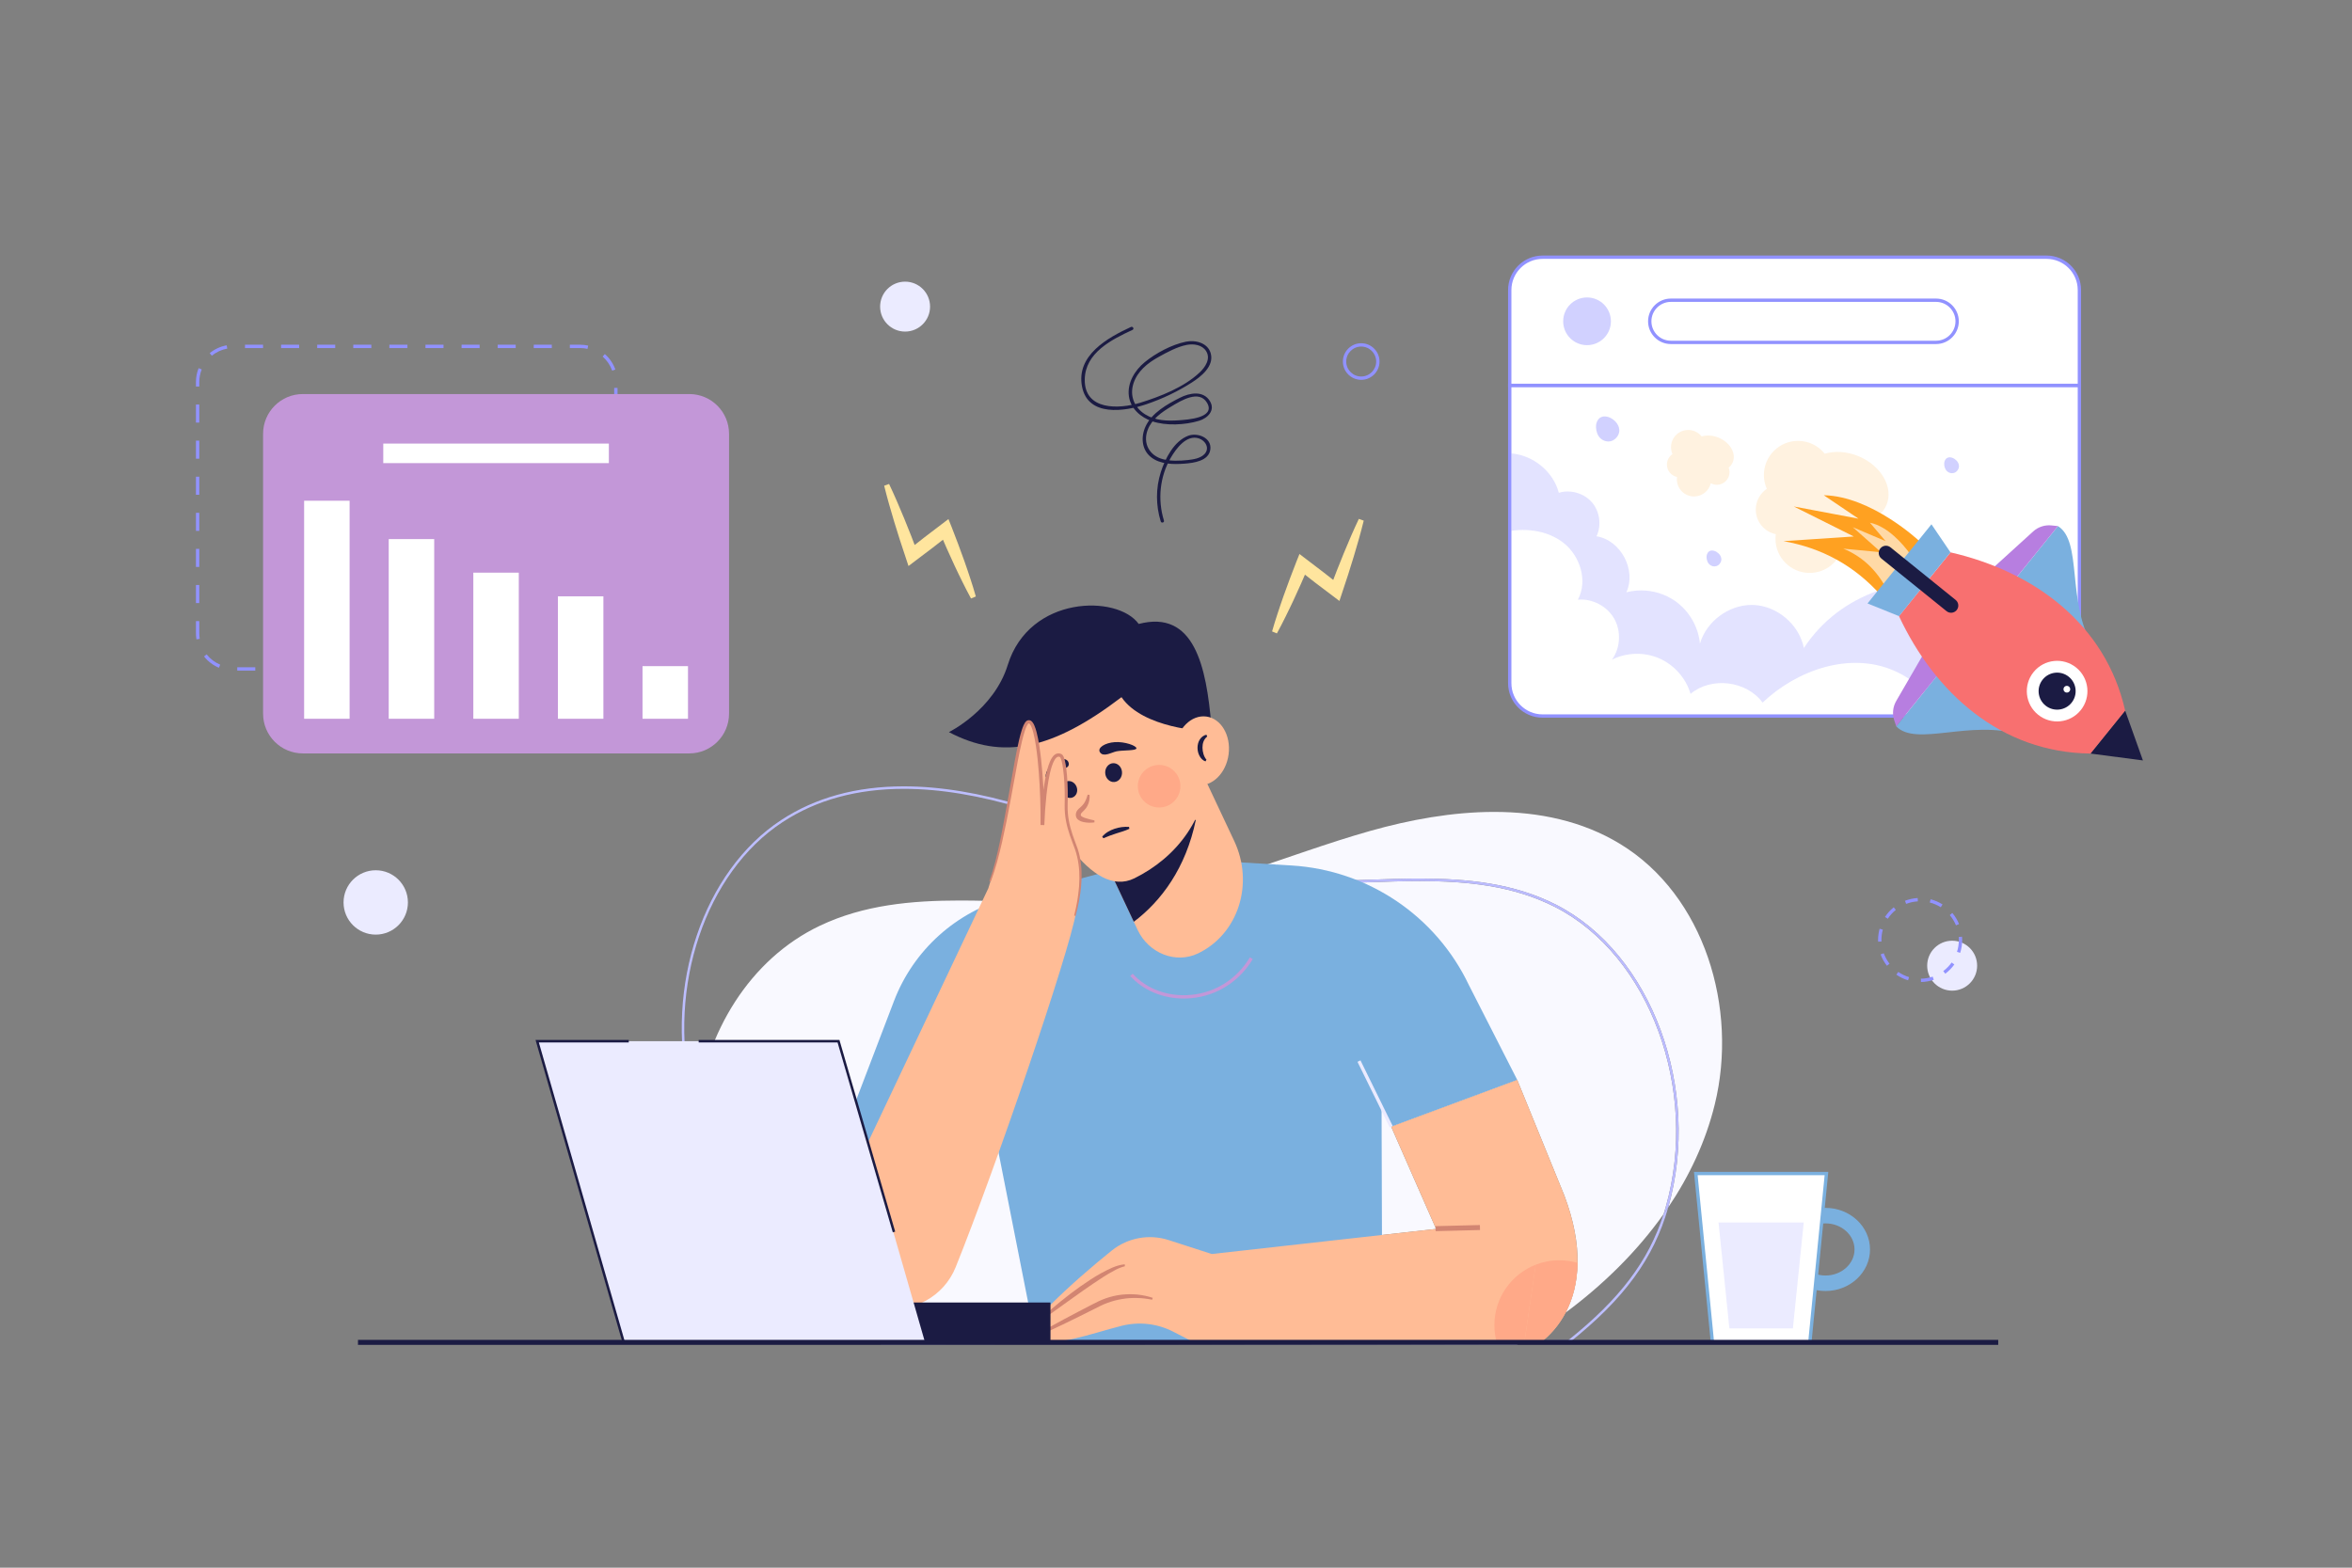 <?xml version="1.0" encoding="UTF-8" standalone="no"?>
<!-- Created with Inkscape (http://www.inkscape.org/) -->

<svg
   version="1.1"
   id="svg75"
   width="4000"
   height="2666.667"
   viewBox="0 0 4000 2666.667"
   sodipodi:docname="fail.svg"
   inkscape:version="1.2.1 (9c6d41e410, 2022-07-14)"
   xmlns:inkscape="http://www.inkscape.org/namespaces/inkscape"
   xmlns:sodipodi="http://sodipodi.sourceforge.net/DTD/sodipodi-0.dtd"
   xmlns="http://www.w3.org/2000/svg"
   xmlns:svg="http://www.w3.org/2000/svg">
  <rect x="0" y="0" width="4000" height="2666.667" fill="#808080" stroke="none"/>
  <defs
     id="defs79">
    <clipPath
       clipPathUnits="userSpaceOnUse"
       id="clipPath131">
      <path
         d="m 19261.6,11286.7 c 0,-231.4 187.6,-418.9 418.9,-418.9 h 6430.1 c 231.4,0 418.9,187.5 418.9,418.9 v 3800.4 h -7267.9 v -3800.4"
         id="path129" />
    </clipPath>
  </defs>
  <sodipodi:namedview
     id="namedview77"
     pagecolor="#ffffff"
     bordercolor="#666666"
     borderopacity="1.0"
     inkscape:showpageshadow="2"
     inkscape:pageopacity="0.0"
     inkscape:pagecheckerboard="0"
     inkscape:deskcolor="#d1d1d1"
     showgrid="false"
     inkscape:zoom="0.31874999"
     inkscape:cx="2081.5687"
     inkscape:cy="655.68629"
     inkscape:window-width="1896"
     inkscape:window-height="1056"
     inkscape:window-x="8"
     inkscape:window-y="8"
     inkscape:window-maximized="1"
     inkscape:current-layer="g83" />
  <g
     id="g83"
     inkscape:groupmode="layer"
     inkscape:label="Page 1"
     transform="matrix(1.333,0,0,-1.333,0,2666.667)">
    <g
       id="g85"
       transform="scale(0.1)">
      <path
         d="m 19351.4,2843.4 -5852.9,11 5652.1,14.3 237.2,-3.7 c -12.1,-7.3 -24.3,-14.5 -36.4,-21.6 m -8123.6,15.3 -1193.5,2.2 c -477.32,455 -846.85,1011.9 -1040.32,1644 -122.08,398.8 -159.71,823.8 -120.03,1241.3 324.42,-1043 1067.55,-2003.9 2120.75,-2732.6 75.5,-52.3 153.9,-104.4 233.1,-154.9 m 24.9,21.9 c -81.6,51.9 -162.2,105.4 -239.9,159.1 -1071.49,741.5 -1820.11,1724 -2130.11,2787.9 118.99,996 677.81,1937.1 1579.11,2365.1 559.2,265.4 1166.3,321.1 1788.6,321.1 224.8,0 451.8,-7.3 679,-14.5 227.3,-7.3 454.9,-14.6 681.5,-14.6 236,0 470.9,7.9 702.6,31.9 7.3,0.8 14.6,1.6 21.9,2.3 l 130.1,-276.5 48,-102.4 c 104.6,-222.2 320,-354.1 539.1,-354.1 79,0 158.6,17.2 233.6,53.4 368.3,178.1 577.9,558.9 570.8,962.3 88.1,-14.9 176.4,-27.4 265.1,-37.3 223.2,-24.9 450.8,-33 678.6,-33 222.4,0 445.1,7.8 664,15.4 215.6,7.5 433.1,15.1 650.1,15.1 597.4,0 1190.7,-57.4 1727.7,-332 1202.7,-614.8 1835.4,-2330.6 1410.4,-3824.7 -8.8,-30.9 -18,-61.5 -27.7,-91.8 -340.2,-480.5 -772.6,-903.3 -1250.1,-1258 90.7,173.3 148,384.5 151.7,634.1 v 0 0 c 3.8,248.9 -45.9,536 -169.1,861.8 l -600.2,1473.1 -1608.1,-597.2 571.3,-1300.6 1.2,-3.4 0.1,-0.1 -2862,-320.2 -549.3,177.5 c -78.5,25.3 -159.4,37.8 -239.7,37.8 -174.1,0 -345.7,-58.4 -485.4,-170 -479,-382.6 -1257.8,-1087.8 -1056,-1144.5 27.6,-7.8 55.8,-13.7 84.7,-18.1 l -1961.6,-4.9 m 2244.9,5.7 c 262,31.9 548.1,133.8 814.1,200.6 75.3,18.9 152.2,28.3 228.7,28.3 147,0 293,-34.6 425.8,-102.6 l 238.2,-122 -1706.8,-4.3 m 7786.5,1712.2 c 427.7,1507.5 -212.2,3238.6 -1427,3859.7 -542.8,277.5 -1140.1,335.5 -1741.1,335.5 -217.8,0 -436.1,-7.6 -652.4,-15.1 -218.4,-7.7 -440.5,-15.4 -662.3,-15.4 -227,0 -453.7,8.1 -675.6,32.7 -90.3,10.1 -180.1,22.9 -269.7,38.2 -0.6,12.4 -1.3,24.7 -2.3,37.1 541.2,173.7 1077.1,374.8 1623.4,529.4 510.1,144.3 1053.8,243.9 1585.4,243.9 568.5,0 1123,-113.9 1607.4,-408.6 1077.9,-655.8 1508.5,-2099.4 1207.6,-3324.8 -115.9,-472.2 -322.5,-911.7 -593.4,-1312.6"
         style="fill:#f9f9ff;fill-opacity:1;fill-rule:nonzero;stroke:none"
         id="path89" />
      <path
         d="m 11243.5,2848.7 -4,2.5 c -3.9,2.5 -7.8,5 -11.7,7.5 l 2270.7,-4.3 -2255,-5.7 m 8407.5,21.2 c 13.6,10.3 27,21 40.2,32 l 317.6,0.8 c 655.9,523.9 1024.8,1010.6 1216.4,1610.6 19.9,28.2 39.6,56.6 58.9,85.2 -0.2,-0.7 -0.4,-1.4 -0.6,-2.1 -185.1,-651 -561.7,-1166 -1259.2,-1722.1 l -4.4,-3.4 h -5.5 l -363.4,-1 M 8873.95,5746.2 c -32.04,103 -60.02,206.9 -83.79,311.4 -311.02,1367.2 183.75,2832 1176.42,3482.9 437.02,286.7 960.42,430.1 1564.62,430.1 465.3,0 978.5,-85 1537.4,-255.2 104.6,-31.9 209.3,-65.8 313.7,-101 7.7,-13.9 15.5,-27.8 23.3,-41.6 -115.3,39.3 -230.9,77 -346.3,112.1 -555.8,169.3 -1065.9,253.9 -1527.9,253.9 -598.1,0 -1115.6,-141.7 -1547.36,-424.9 -981.95,-643.9 -1471,-2094.6 -1162.83,-3449.3 18.07,-79.4 38.58,-158.4 61.48,-237 -3.25,-27.1 -6.15,-54.2 -8.74,-81.4"
         style="fill:#bdbeff;fill-opacity:1;fill-rule:nonzero;stroke:none"
         id="path91" />
      <path
         d="m 13498.5,2854.4 -2270.7,4.3 c -79.2,50.5 -157.6,102.6 -233.1,154.9 -1053.2,728.7 -1796.33,1689.6 -2120.75,2732.6 2.59,27.2 5.49,54.3 8.74,81.4 310,-1063.9 1058.62,-2046.4 2130.11,-2787.9 77.7,-53.7 158.3,-107.2 239.9,-159.1 l 1961.6,4.9 c 42.2,-6.3 85.7,-9.2 130.3,-9.2 49.8,0 100.9,3.6 153,10 l 1706.8,4.3 38,-19.5 3720.7,0.5 133.6,-2.1 53.9,-0.8 -5652.1,-14.3 m 7726.7,1658.9 c 9.7,30.3 18.9,60.9 27.7,91.8 425,1494.1 -207.7,3209.9 -1410.4,3824.7 -537,274.6 -1130.3,332 -1727.7,332 -217,0 -434.5,-7.6 -650.1,-15.1 -218.9,-7.6 -441.6,-15.4 -664,-15.4 -227.8,0 -455.4,8.1 -678.6,33 -88.7,9.9 -177,22.4 -265.1,37.3 -0.1,10.8 -0.5,21.7 -1,32.5 89.6,-15.3 179.4,-28.1 269.7,-38.2 221.9,-24.6 448.6,-32.7 675.6,-32.7 221.8,0 443.9,7.7 662.3,15.4 216.3,7.5 434.6,15.1 652.4,15.1 601,0 1198.3,-58 1741.1,-335.5 1214.8,-621.1 1854.7,-2352.2 1427,-3859.7 -19.3,-28.6 -39,-57 -58.9,-85.2"
         style="fill:#bbbbff;fill-opacity:1;fill-rule:nonzero;stroke:none"
         id="path93" />
      <path
         d="m 23290.4,4393.7 c -204,0 -370,-149.2 -370,-332.7 0,-183.4 166,-332.6 370,-332.6 204.1,0 370.1,149.2 370.1,332.6 0,183.5 -166,332.7 -370.1,332.7 z m 0,-863 c -313,0 -567.7,237.9 -567.7,530.3 0,292.5 254.7,530.4 567.7,530.4 313.1,0 567.8,-237.9 567.8,-530.4 0,-292.4 -254.7,-530.3 -567.8,-530.3"
         style="fill:#7ab0df;fill-opacity:1;fill-rule:nonzero;stroke:none"
         id="path95" />
      <path
         d="m 23090.3,2874.2 h -1242.4 l -212.4,2155.6 h 1667.2 l -212.4,-2155.6"
         style="fill:#ffffff;fill-opacity:1;fill-rule:nonzero;stroke:none"
         id="path97" />
      <path
         d="m 21867.1,2895.4 h 1204 l 208.2,2113.2 h -1620.4 z m 1242.5,-42.5 h -1281 l -216.5,2198.2 h 1714 l -216.5,-2198.2"
         style="fill:#7ab0df;fill-opacity:1;fill-rule:nonzero;stroke:none"
         id="path99" />
      <path
         d="M 22874.2,3053.3 H 22064 l -138.5,1351.4 h 1087.2 l -138.5,-1351.4"
         style="fill:#ebebff;fill-opacity:1;fill-rule:nonzero;stroke:none"
         id="path101" />
      <path
         d="m 3355.92,15563.5 h -230.28 v 42.5 h 230.28 z m 460.53,0 h -230.28 v 42.5 h 230.28 z m 460.52,0 H 4046.7 v 42.5 h 230.27 z m 460.53,0 h -230.25 v 42.5 h 230.25 z m 460.53,0 h -230.26 v 42.5 h 230.26 z m 460.52,0 H 5428.3 v 42.5 h 230.25 z m 460.55,0 h -230.27 v 42.5 h 230.27 z m 460.53,0 h -230.27 v 42.5 h 230.27 z m 460.53,0 h -230.28 v 42.5 h 230.28 z m 455.17,-10.1 c -30.51,6.7 -61.95,10.1 -93.49,10.1 h -131.41 v 42.5 h 131.41 c 34.59,0 69.12,-3.7 102.59,-11.1 z m -4792.95,-87.5 -26.87,32.9 c 62.52,51 137.4,85.5 216.54,99.7 l 7.5,-41.8 c -72.05,-12.9 -140.23,-44.3 -197.17,-90.8 z m 5108.46,-190.5 c -24.59,68.9 -66.78,131 -121.95,179.7 l 28.08,31.8 c 60.57,-53.4 106.86,-121.6 133.87,-197.2 z M 2542.5,15072.9 h -42.46 v 56.4 c 0,61.4 11.48,121.1 34.16,177.5 l 39.41,-15.8 c -20.64,-51.4 -31.11,-105.8 -31.11,-161.7 z m 5336,-247.8 h -42.46 v 230.2 h 42.46 z m -5336,-212.8 h -42.46 v 230.3 h 42.46 z m 5336,-247.8 h -42.46 v 230.3 h 42.46 z m -5336,-212.7 h -42.46 v 230.3 h 42.46 z m 5336,-247.8 h -42.46 v 230.3 h 42.46 z m -5336,-212.7 h -42.46 v 230.2 h 42.46 z m 5336,-247.8 h -42.46 v 230.2 h 42.46 z m -5336,-212.8 h -42.46 v 230.3 h 42.46 z m 5336,-247.8 h -42.46 v 230.3 h 42.46 z m -5336,-212.7 h -42.46 v 230.3 h 42.46 z m 5336,-247.8 h -42.46 v 230.3 h 42.46 z m -5336,-212.7 h -42.46 v 230.2 h 42.46 z m 5336,-247.8 h -42.46 v 230.3 h 42.46 z M 2506.39,11846 c -4.24,25.7 -6.37,52 -6.35,78.1 v 155.3 h 42.46 v -155.3 c -0.02,-23.8 1.93,-47.7 5.8,-71.2 z m 5257.46,-232 -32.27,27.6 c 47.89,55.9 80.96,123.3 95.63,194.9 l 41.6,-8.5 c -16.1,-78.7 -52.4,-152.7 -104.96,-214 z m -4970.82,-129.9 c -74.14,31 -139.85,80.8 -190,144 l 33.28,26.4 c 45.7,-57.6 105.55,-103 173.08,-131.2 z m 464.04,-36.7 H 3026.8 v 42.5 h 230.27 z m 460.53,0 h -230.28 v 42.5 h 230.28 z m 460.53,0 h -230.28 v 42.5 h 230.28 z m 460.52,0 h -230.27 v 42.5 h 230.27 z m 460.53,0 h -230.25 v 42.5 h 230.25 z m 460.53,0 h -230.26 v 42.5 h 230.26 z m 460.54,0 h -230.27 v 42.5 h 230.27 z m 460.53,0 h -230.27 v 42.5 h 230.27 z m 460.53,0 h -230.27 v 42.5 h 230.27 z m 460.53,0 h -230.28 v 42.5 h 230.28 c 52.24,0 103.3,9.2 151.75,27.3 l 14.85,-39.8 c -53.21,-19.9 -109.26,-30 -166.6,-30"
         style="fill:#9192ff;fill-opacity:1;fill-rule:nonzero;stroke:none"
         id="path103" />
      <path
         d="M 8793.95,10390.9 H 3863.86 c -280.23,0 -507.4,227.2 -507.4,507.4 v 3571 c 0,280.2 227.17,507.4 507.4,507.4 h 4930.09 c 280.23,0 507.4,-227.2 507.4,-507.4 v -3571 c 0,-280.2 -227.17,-507.4 -507.4,-507.4"
         style="fill:#c397d8;fill-opacity:1;fill-rule:nonzero;stroke:none"
         id="path105" />
      <path
         d="m 4460.37,10833 h -580.16 v 2782.3 h 580.16 V 10833"
         style="fill:#ffffff;fill-opacity:1;fill-rule:nonzero;stroke:none"
         id="path107" />
      <path
         d="m 5539.68,10833 h -580.16 v 2292.7 h 580.16 V 10833"
         style="fill:#ffffff;fill-opacity:1;fill-rule:nonzero;stroke:none"
         id="path109" />
      <path
         d="m 6618.98,10833 h -580.16 v 1864.4 h 580.16 V 10833"
         style="fill:#ffffff;fill-opacity:1;fill-rule:nonzero;stroke:none"
         id="path111" />
      <path
         d="m 7698.3,10833 h -580.17 v 1562.4 H 7698.3 V 10833"
         style="fill:#ffffff;fill-opacity:1;fill-rule:nonzero;stroke:none"
         id="path113" />
      <path
         d="m 8777.6,10833 h -580.15 v 671.5 H 8777.6 V 10833"
         style="fill:#ffffff;fill-opacity:1;fill-rule:nonzero;stroke:none"
         id="path115" />
      <path
         d="M 7768.06,14095.1 H 4889.75 v 249.4 h 2878.31 v -249.4"
         style="fill:#ffffff;fill-opacity:1;fill-rule:nonzero;stroke:none"
         id="path117" />
      <path
         d="m 14428.4,15832.5 c -300.2,-139 -699.7,-362.6 -623.7,-760 74.6,-389.9 545.1,-319.6 819.8,-226.4 203.5,69.1 400,161.8 581,277.9 117.5,75.3 282.8,205.5 242.7,366.9 -34.5,138.6 -195.3,179.1 -318.9,153.7 -179.3,-36.8 -384,-146 -524.4,-261.1 -127.5,-104.5 -226.8,-267.2 -201.8,-437.8 22.8,-156 151.6,-267.2 294.8,-316.1 178.6,-61 420.8,-48.5 600.4,6 109.1,33.1 209.9,131.9 138.6,250.1 -84.5,139.8 -259.9,106 -381.5,44.4 -164.2,-83.1 -358.5,-191.7 -439.6,-365.9 -61.7,-132.3 -51.9,-296.4 68,-392.2 117.5,-93.9 287,-94.2 429.3,-83.4 117.8,9 310.2,33.6 328.9,182.2 18.8,149.8 -165.4,217.9 -282.5,173.7 -181.3,-68.5 -294.9,-292.1 -349.9,-465.3 -64.9,-204.5 -63.8,-423.4 -0.7,-628 8.1,-26 49.1,-14.9 41,11.3 -82.1,266.2 -53.6,558.7 86.9,800.5 67.3,115.9 200,299.1 358.4,247.8 84.6,-27.4 144.6,-127.5 69.6,-202.9 -52.7,-53 -141.5,-65.9 -212.3,-73.5 -102.7,-10.9 -213,-15.3 -314,10.6 -174.1,44.8 -260.7,202.3 -195.9,374.2 52.9,140.2 182.4,228.2 305.7,301.8 117.2,69.9 350.9,216.3 451.9,43.2 113,-193.8 -254.7,-214.4 -355.7,-222 -148.3,-11.2 -305.3,-5.9 -435.1,75.8 -137.3,86.4 -198.7,235.7 -148.8,392.2 50.2,157.4 180.9,262.3 320.5,339.4 108.9,60.2 236.6,130.4 359.5,154.1 86.6,16.7 196,3 247.6,-79.2 61.8,-98.4 -11.9,-205.9 -83.2,-273 -199.7,-188.1 -501.4,-306.9 -759.4,-386.3 -268.8,-82.7 -709.8,-100.5 -705.9,295.1 3.3,342.1 341.7,511.2 610.1,635.5 24.8,11.5 3.2,48.1 -21.4,36.7"
         style="fill:#1b1b43;fill-opacity:1;fill-rule:nonzero;stroke:none"
         id="path119" />
      <path
         d="m 11343.1,13829.4 c 68.8,-144.8 131.4,-291.7 192.4,-439.3 l 89.1,-222.1 85.5,-223.5 -127.6,37.6 214.2,168 c 71.5,55.9 144.4,109.9 216.6,164.9 l 87.2,66.5 40.3,-100.9 c 29,-72.6 55.9,-146.1 84,-219.1 27.8,-73.1 53.6,-147 80.4,-220.5 25.3,-74.2 51.7,-147.8 75.5,-222.6 24.6,-74.4 47.7,-149.5 69.2,-225.1 l -61.5,-25.2 c -37.6,69.1 -73.8,138.8 -108.4,209.1 -35.4,70 -68.2,141.1 -102.1,211.7 -32.3,71.3 -65.8,142 -97.2,213.7 -31.1,71.7 -63.4,143 -93.6,215.1 l 127.5,-34.3 c -71.6,-55.7 -142.4,-112.5 -214.6,-167.4 l -217.2,-164.1 -92.2,-69.7 -35.3,107.2 -75,227.2 -71.3,228.5 c -46,152.9 -90.3,306.3 -128.5,462 l 62.6,22.3"
         style="fill:#ffe59e;fill-opacity:1;fill-rule:nonzero;stroke:none"
         id="path121" />
      <path
         d="m 17398.9,13361.1 c -38.1,-155.7 -82.4,-309.1 -128.5,-462 l -71.2,-228.5 -75,-227.2 -35.4,-107.2 -92.1,69.7 -217.2,164.1 c -72.2,54.9 -143,111.7 -214.6,167.4 l 127.5,34.3 c -30.2,-72.1 -62.5,-143.4 -93.6,-215.1 -31.4,-71.7 -64.9,-142.4 -97.2,-213.7 -33.9,-70.6 -66.7,-141.7 -102.2,-211.7 -34.5,-70.3 -70.7,-140 -108.4,-209.1 l -61.4,25.2 c 21.5,75.6 44.5,150.7 69.2,225.1 23.8,74.8 50.2,148.4 75.5,222.6 26.8,73.5 52.6,147.4 80.4,220.5 28,73 54.9,146.5 84,219.1 l 40.3,100.9 87.2,-66.5 c 72.2,-55 145.1,-109 216.6,-164.9 l 214.2,-168 -127.6,-37.6 85.5,223.5 89.1,222.1 c 60.9,147.6 123.6,294.5 192.4,439.3 l 62.5,-22.3"
         style="fill:#ffe59e;fill-opacity:1;fill-rule:nonzero;stroke:none"
         id="path123" />
      <g
         id="g125">
        <g
           id="g127"
           clip-path="url(#clipPath131)">
          <path
             d="m 19261.6,11286.7 c 0,-231.4 187.6,-418.9 418.9,-418.9 h 6430.1 c 231.4,0 418.9,187.5 418.9,418.9 v 3800.4 h -7267.9 v -3800.4"
             style="fill:#ffffff;fill-opacity:1;fill-rule:nonzero;stroke:none"
             id="path133" />
          <path
             d="m 26110.6,10889 h -6430.1 c -219.2,0 -397.6,178.4 -397.6,397.7 v 2932 c 277.2,-22.9 535.2,-231.1 604.8,-502.4 36.9,11.4 75.4,16.9 113.9,16.9 115.6,0 231.8,-49.6 307.8,-137.2 101.3,-116.9 125.7,-294.7 59.5,-434.5 308.9,-48.7 512.6,-431.7 380.3,-715.1 61.6,16.4 125.2,24.4 188.9,24.4 153.3,0 306.8,-46.4 432.6,-134.1 178.1,-124.2 297.5,-329.2 317.8,-545.4 81.3,283.4 365.1,494.3 659.2,494.3 8.5,0 17,-0.2 25.5,-0.5 303.1,-12.7 582,-251.5 641.2,-549 232.7,353.8 561,592.4 932.7,726.4 21.3,-22.4 42.2,-45.3 62.9,-69 l 62.3,91.8 c 9.8,-18.5 19.3,-37.5 28.6,-56.9 l 85.3,104.7 c 175.5,40.9 357.8,61 541.8,61 638.1,0 1298.4,-240.3 1780.3,-680.1 v -627.3 c 0,-219.3 -178.4,-397.7 -397.7,-397.7"
             style="fill:#e3e3ff;fill-opacity:1;fill-rule:nonzero;stroke:none"
             id="path135" />
          <path
             d="m 18458.4,12837.2 c 217.1,162.1 452,309.9 715.3,373.9 263.2,64 560.5,33.6 773.8,-133.5 213.2,-167.1 312.5,-486.6 183.4,-724.8 183.6,16.5 372.6,-82.5 463.7,-242.7 91.1,-160.2 79.6,-373.2 -28.4,-522.6 185.8,93.1 412.9,99.1 603.3,16.1 190.5,-83 340.7,-253.5 399,-452.9 265.1,222.4 715,167.8 919.2,-111.6 440.3,419 1113.2,650.1 1671.6,409.9 323.8,-139.3 571.5,-418.4 739.2,-728.5 167.7,-310.1 264,-652.9 358.9,-992.4 l -5037.6,-455.6 -2107.9,675.6 346.5,2889.1"
             style="fill:#ffffff;fill-opacity:1;fill-rule:nonzero;stroke:none"
             id="path137" />
          <path
             d="m 23712.5,14183 c -149.6,62.4 -304.4,70 -432.1,32.5 -79.9,99.7 -202.5,163.7 -340.2,163.7 -240.8,0 -436.1,-195.3 -436.1,-436.1 0,-62.7 13.5,-122.2 37.3,-176 -84.9,-57.6 -140.7,-154.9 -140.7,-265.2 0,-154.7 109.7,-283.8 255.6,-313.6 -2.6,-19.1 -4.3,-38.5 -4.3,-58.3 0,-240.8 195.2,-436 436,-436 206.3,0 378.6,143.3 424,335.6 45.9,-25.4 98.7,-40 154.8,-40 176.8,0 320.1,143.3 320.1,320.1 0,40.8 -7.9,79.6 -21.8,115.4 45.3,36.8 81.1,82.7 103.7,137.1 92.6,222.3 -66.9,500.3 -356.3,620.8"
             style="fill:#fff2e0;fill-opacity:1;fill-rule:nonzero;stroke:none"
             id="path139" />
          <path
             d="m 21927.7,14419.6 c -75.4,31.3 -153.3,35.2 -217.6,16.3 -40.2,50.2 -102,82.4 -171.3,82.4 -121.3,0 -219.6,-98.3 -219.6,-219.6 0,-31.5 6.8,-61.5 18.8,-88.6 -42.8,-29 -70.9,-78 -70.9,-133.5 0,-77.9 55.3,-142.9 128.7,-157.9 -1.3,-9.6 -2.1,-19.4 -2.1,-29.3 0,-121.3 98.3,-219.6 219.5,-219.6 103.9,0 190.6,72.1 213.5,169 23.1,-12.8 49.7,-20.2 78,-20.2 89,0 161.1,72.2 161.1,161.2 0,20.5 -3.9,40.1 -10.9,58.1 22.7,18.5 40.8,41.7 52.2,69.1 46.6,111.9 -33.7,251.9 -179.4,312.6"
             style="fill:#fff2e0;fill-opacity:1;fill-rule:nonzero;stroke:none"
             id="path141" />
          <path
             d="m 20654.5,14550 c 11.2,-40 5.4,-83.8 -27.8,-124.8 -78,-96.6 -216.1,-53.6 -250.8,55.4 -13.6,42.5 -19.9,89.2 -5.8,131.5 50,149.9 249.6,62.5 284.4,-62.1"
             style="fill:#d1d1ff;fill-opacity:1;fill-rule:nonzero;stroke:none"
             id="path143" />
          <path
             d="m 21958.4,12890.3 c 7.1,-25.4 3.4,-53.2 -17.6,-79.3 -49.6,-61.3 -137.3,-34 -159.3,35.2 -8.6,27 -12.7,56.7 -3.7,83.6 31.8,95.1 158.5,39.6 180.6,-39.5"
             style="fill:#d1d1ff;fill-opacity:1;fill-rule:nonzero;stroke:none"
             id="path145" />
          <path
             d="m 24990.3,14079.5 c 7.1,-25.3 3.4,-53.2 -17.7,-79.2 -49.5,-61.4 -137.2,-34.1 -159.3,35.1 -8.6,27.1 -12.6,56.7 -3.6,83.6 31.7,95.1 158.5,39.7 180.6,-39.5"
             style="fill:#d1d1ff;fill-opacity:1;fill-rule:nonzero;stroke:none"
             id="path147" />
        </g>
      </g>
      <path
         d="m 19282.9,15065.9 v -3779.2 c 0,-219.3 178.4,-397.7 397.6,-397.7 h 6430.1 c 219.3,0 397.7,178.4 397.7,397.7 v 3779.2 h -7225.4 m 6827.7,-4219.3 h -6430.1 c -242.6,0 -440.1,197.4 -440.1,440.1 v 3821.6 h 7310.4 v -3821.6 c 0,-242.7 -197.5,-440.1 -440.2,-440.1"
         style="fill:#9192ff;fill-opacity:1;fill-rule:nonzero;stroke:none"
         id="path149" />
      <path
         d="m 26110.6,16722.7 h -6430.1 c -231.3,0 -418.9,-187.6 -418.9,-418.9 v -1216.7 h 7267.9 v 1216.7 c 0,231.3 -187.5,418.9 -418.9,418.9"
         style="fill:#ffffff;fill-opacity:1;fill-rule:nonzero;stroke:none"
         id="path151" />
      <path
         d="m 19282.9,15108.3 h 7225.4 v 1195.5 c 0,219.2 -178.4,397.6 -397.7,397.6 h -6430.1 c -219.2,0 -397.6,-178.4 -397.6,-397.6 z m 7267.9,-42.4 h -7310.4 v 1237.9 c 0,242.7 197.5,440.1 440.1,440.1 h 6430.1 c 242.7,0 440.2,-197.4 440.2,-440.1 v -1237.9"
         style="fill:#9192ff;fill-opacity:1;fill-rule:nonzero;stroke:none"
         id="path153" />
      <path
         d="m 20552.4,15904.9 c 0,-168.1 -136.3,-304.4 -304.4,-304.4 -168.2,0 -304.5,136.3 -304.5,304.4 0,168.1 136.3,304.4 304.5,304.4 168.1,0 304.4,-136.3 304.4,-304.4"
         style="fill:#d1d1ff;fill-opacity:1;fill-rule:nonzero;stroke:none"
         id="path155" />
      <path
         d="m 24700.9,15635.9 h -3384 c -148.5,0 -269,120.4 -269,269 0,148.5 120.5,269 269,269 h 3384 c 148.6,0 269,-120.5 269,-269 0,-148.6 -120.4,-269 -269,-269"
         style="fill:#ffffff;fill-opacity:1;fill-rule:nonzero;stroke:none"
         id="path157" />
      <path
         d="m 21317,16152.7 c -136.7,0 -247.8,-111.2 -247.8,-247.8 0,-136.6 111.1,-247.8 247.8,-247.8 h 3383.9 c 136.6,0 247.7,111.2 247.7,247.8 0,136.6 -111.1,247.8 -247.7,247.8 z m 3383.9,-538.1 H 21317 c -160.1,0 -290.3,130.2 -290.3,290.3 0,160 130.2,290.2 290.3,290.2 h 3383.9 c 160,0 290.2,-130.2 290.2,-290.2 0,-160.1 -130.2,-290.3 -290.2,-290.3"
         style="fill:#9192ff;fill-opacity:1;fill-rule:nonzero;stroke:none"
         id="path159" />
      <path
         d="m 24488.5,13099.3 c 0,0 -610,574.1 -1220.1,586.1 l 442.6,-299.1 -825.4,155.6 765.6,-382.8 -897.1,-59.8 c 480.6,-85.2 905.3,-305.9 1255.9,-705.8 l 478.5,705.8"
         style="fill:#ffa121;fill-opacity:1;fill-rule:nonzero;stroke:none"
         id="path161" />
      <path
         d="m 24087.3,12507.5 287,423.4 c 39.5,-54 61.6,-91.1 61.6,-91.1 l -249.7,-306.7 c -33.3,-7.8 -66.1,-16.3 -98.9,-25.6"
         style="fill:#ffffff;fill-opacity:1;fill-rule:nonzero;stroke:none"
         id="path163" />
      <path
         d="m 24100.9,12428.4 c -9.3,19.4 -18.8,38.4 -28.6,56.9 l 15,22.2 c 32.8,9.3 65.6,17.8 98.9,25.6 l -85.3,-104.7"
         style="fill:#f4f4ff;fill-opacity:1;fill-rule:nonzero;stroke:none"
         id="path165" />
      <path
         d="m 24072.3,12485.3 c -137.6,259 -326.6,424.7 -554.9,518.6 l 482,-46.1 -361.2,320.1 419.2,-178.7 -199.9,235.4 c 227.2,-46.2 422,-273.9 516.8,-403.7 l -287,-423.4 -15,-22.2"
         style="fill:#ffd9a6;fill-opacity:1;fill-rule:nonzero;stroke:none"
         id="path167" />
      <path
         d="m 26692.6,11771.3 c -326.2,570.9 -123,1326.4 -436.9,1520.2 l -623.1,-771.6 1060,-748.6"
         style="fill:#7ab0df;fill-opacity:1;fill-rule:nonzero;stroke:none"
         id="path169" />
      <path
         d="m 26255.7,13291.5 -80.6,8.6 c -85.9,9.3 -171.6,-18.7 -235.5,-76.8 l -526.8,-478.9 219.8,-224.5 623.1,771.6"
         style="fill:#b77ee0;fill-opacity:1;fill-rule:nonzero;stroke:none"
         id="path171" />
      <path
         d="m 25770.5,10629.4 c -626.7,198.7 -1322.6,-159 -1578.1,107.1 l 623.1,771.6 955,-878.7"
         style="fill:#7ab0df;fill-opacity:1;fill-rule:nonzero;stroke:none"
         id="path173" />
      <path
         d="m 24192.4,10736.5 -25.4,77 c -27.1,82 -17.8,171.7 25.5,246.4 l 357.2,615.8 265.8,-167.6 -623.1,-771.6"
         style="fill:#b77ee0;fill-opacity:1;fill-rule:nonzero;stroke:none"
         id="path175" />
      <path
         d="m 27340,10301.4 -226.7,636.1 -442.9,-548.5 z"
         style="fill:#1b1b43;fill-opacity:1;fill-rule:nonzero;stroke:none"
         id="path177" />
      <path
         d="m 24227.8,12142.7 c 457.2,-977.7 1299,-1741.9 2442.8,-1753.4 l 442.7,548.2 c -252,1115.7 -1176.3,1777.8 -2228.4,2018.9 l -657.1,-813.7"
         style="fill:#f87070;fill-opacity:1;fill-rule:nonzero;stroke:none"
         id="path179" />
      <path
         d="m 24884.9,12956.4 -242.9,358.1 -815.6,-1010 401.4,-161.8 657.1,813.7"
         style="fill:#7ab0df;fill-opacity:1;fill-rule:nonzero;stroke:none"
         id="path181" />
      <path
         d="m 23989.8,13006.9 v 0 c 32,39.6 90,45.8 129.6,13.8 l 830.9,-671 c 39.7,-32 45.8,-90.1 13.9,-129.7 -32,-39.6 -90.1,-45.8 -129.7,-13.8 l -830.9,671 c -39.6,32 -45.8,90.1 -13.8,129.7"
         style="fill:#1b1b43;fill-opacity:1;fill-rule:nonzero;stroke:none"
         id="path183" />
      <path
         d="m 26002.5,10884.6 c -166.2,134.2 -192.1,377.7 -57.9,543.8 134.2,166.2 377.7,192.1 543.9,58 166.1,-134.2 192.1,-377.7 57.9,-543.9 -134.2,-166.2 -377.7,-192.1 -543.9,-57.9"
         style="fill:#ffffff;fill-opacity:1;fill-rule:nonzero;stroke:none"
         id="path185" />
      <path
         d="m 26097,11001.6 c -101.5,82 -117.3,230.8 -35.3,332.3 82,101.5 230.7,117.4 332.2,35.4 101.5,-82 117.4,-230.8 35.4,-332.3 -82,-101.5 -230.7,-117.3 -332.3,-35.4"
         style="fill:#1b1b43;fill-opacity:1;fill-rule:nonzero;stroke:none"
         id="path187" />
      <path
         d="m 26342.3,11176.5 c -18.5,15 -21.4,42.2 -6.4,60.8 15,18.5 42.2,21.4 60.7,6.4 18.6,-15 21.5,-42.2 6.5,-60.8 -15,-18.5 -42.2,-21.4 -60.8,-6.4"
         style="fill:#ffffff;fill-opacity:1;fill-rule:nonzero;stroke:none"
         id="path189" />
      <path
         d="m 16280.1,8973 -1476,89.6 -1925.9,-508.9 c -675.4,-178.3 -1223.8,-671.1 -1472.7,-1323.5 l -1203.3,-3151.3 2364.6,2095.3 651.3,-3299 4417.6,14.2 -14.2,4580.4 -1341.4,1503.2"
         style="fill:#7ab0df;fill-opacity:1;fill-rule:nonzero;stroke:none"
         id="path191" />
      <path
         d="m 15102.5,7262.9 c -267.5,0 -517.3,104.1 -682.5,288.2 l 31.6,28.4 c 176.8,-197 456.3,-298.1 747.3,-269.5 311.9,30.3 584.4,204.7 747.8,478.6 l 36.5,-21.8 c -170.4,-285.6 -454.7,-467.5 -780.2,-499.1 -33.7,-3.2 -67.3,-4.8 -100.5,-4.8"
         style="fill:#c397d8;fill-opacity:1;fill-rule:nonzero;stroke:none"
         id="path193" />
      <path
         d="m 15286.2,7839.3 c -282.9,-136.8 -630.4,-1.7 -772.7,300.7 l -48,102.4 -486.8,1034.3 -297.7,633.3 1438.7,695.4 626.5,-1331.2 c 257.4,-547.6 52.2,-1187.3 -460,-1434.9"
         style="fill:#ffbc96;fill-opacity:1;fill-rule:nonzero;stroke:none"
         id="path195" />
      <path
         d="m 15256.9,9543.9 c -126.6,-616.8 -443.1,-1039.4 -791.4,-1301.5 l -486.8,1034.3 1278.2,267.2"
         style="fill:#1b1b43;fill-opacity:1;fill-rule:nonzero;stroke:none"
         id="path197" />
      <path
         d="m 15425.6,10315.7 c 0,-744.9 -420,-1255.4 -952.6,-1518.6 -548.2,-270.9 -1120.6,769.8 -1394,1465.5 -283.8,722.1 497.4,1263.6 1151.5,1263.6 654,0 1195.1,-465.7 1195.1,-1210.5"
         style="fill:#ffbc96;fill-opacity:1;fill-rule:nonzero;stroke:none"
         id="path199" />
      <path
         d="m 15455.2,10740.4 c -63.7,764.6 -219.1,1487.4 -927.4,1302.6 -269,375.2 -1394.6,368.2 -1670.7,-523.8 -178.1,-575.5 -750.4,-856.6 -750.4,-856.6 686.7,-361.1 1319.7,-225.9 2201.7,446 276.1,-403.6 1061.9,-431.9 1061.9,-431.9 l 84.9,63.7"
         style="fill:#1b1b43;fill-opacity:1;fill-rule:nonzero;stroke:none"
         id="path201" />
      <path
         d="m 15675.1,10380.7 c -31,-241.4 -209.1,-417.5 -397.8,-393.3 -188.8,24.2 -316.6,239.5 -285.7,480.9 31,241.5 209.1,417.5 397.8,393.3 188.7,-24.2 316.6,-239.5 285.7,-480.9"
         style="fill:#ffbc96;fill-opacity:1;fill-rule:nonzero;stroke:none"
         id="path203" />
      <path
         d="m 15402,10606.9 c -45.7,-37.7 -60.7,-88.8 -60.3,-143.4 0.4,-27.1 4.6,-54.5 12.5,-80.7 8.3,-26.1 19.5,-50.7 38.3,-72.4 l -12.6,-21.5 c -35,11.5 -61.1,41 -77.2,72.1 -16.4,31.5 -24.4,66.8 -24.4,102.3 0.3,35.4 8.2,72.1 28,103.4 19.1,31.5 51,55.8 85.3,62.9 l 10.4,-22.7"
         style="fill:#1b1b43;fill-opacity:1;fill-rule:nonzero;stroke:none"
         id="path205" />
      <path
         d="m 14315,10153.1 c 4.4,-66.4 -40,-123.3 -99.2,-127.2 -59.2,-4 -110.7,46.6 -115.1,112.9 -4.4,66.4 40,123.3 99.1,127.2 59.2,4 110.8,-46.6 115.2,-112.9"
         style="fill:#1b1b43;fill-opacity:1;fill-rule:nonzero;stroke:none"
         id="path207" />
      <path
         d="m 13735.2,9965.5 c 21.8,-56.2 -1.3,-117.5 -51.5,-137 -50.2,-19.4 -108.5,10.5 -130.3,66.7 -21.7,56.3 1.3,117.6 51.5,137.1 50.2,19.4 108.5,-10.5 130.3,-66.8"
         style="fill:#1b1b43;fill-opacity:1;fill-rule:nonzero;stroke:none"
         id="path209" />
      <path
         d="m 14499,10456.6 c 2.2,-33.7 -176.7,-22.9 -253.5,-39.1 -65.7,-13.8 -165.6,-77.8 -210.6,-14 -40.7,57.6 61.4,122.9 187.9,131.3 126.6,8.4 273.9,-44.5 276.2,-78.2"
         style="fill:#1b1b43;fill-opacity:1;fill-rule:nonzero;stroke:none"
         id="path211" />
      <path
         d="m 13346.1,10086.4 c 20.1,-27.5 111.4,67.3 163.9,91.7 44.8,20.8 140.1,18.7 124.4,90.7 -14.1,64.9 -111.5,67 -186.3,12.5 -74.7,-54.5 -122.1,-167.3 -102,-194.9"
         style="fill:#1b1b43;fill-opacity:1;fill-rule:nonzero;stroke:none"
         id="path213" />
      <path
         d="m 14062.2,9328.4 c 41,49.3 99.4,81.2 158.7,101.2 59.8,19.6 121.4,28.2 183.5,23.6 l 4.6,-24.4 c -56.4,-26.8 -113.5,-41.7 -168.5,-59.5 -55.5,-17.2 -107.6,-37.6 -163.3,-60.8 l -15,19.9"
         style="fill:#1b1b43;fill-opacity:1;fill-rule:nonzero;stroke:none"
         id="path215" />
      <path
         d="m 13901.2,9861.9 c 3.1,-46.2 -3.7,-95.5 -27.6,-140.5 -11.5,-22.5 -28.1,-42.8 -44.8,-59.7 -16.5,-16.9 -33.3,-31 -37.2,-41.1 -1.3,-5.2 -3.6,-9.2 -2.4,-16.8 -0.3,-4.6 1,-4.9 0.7,-5.6 0.2,-1.1 2,-2.7 3.1,-4.7 7.8,-8.9 26.6,-18 45.3,-24.9 38.6,-13.7 82.3,-23 125.4,-33.2 l -0.6,-24.9 c -46.4,-6.3 -92.5,-6 -140.3,4.4 -23.9,5.9 -48.6,12.8 -73.8,34.7 -5.8,6.5 -12.1,13.5 -16.1,22.6 -4.1,9.8 -6.7,20.1 -6.6,26.9 -2.3,14.7 0.8,33.4 8,48.8 16.5,30.3 37.2,43.7 52.4,57.9 15.9,13.8 28.8,27.9 40.4,43.8 23,31.9 37.4,72.1 49.3,114.8 l 24.8,-2.5"
         style="fill:#d28572;fill-opacity:1;fill-rule:nonzero;stroke:none"
         id="path217" />
      <path
         d="m 14788.2,9700.7 c -141.8,0 -261.3,110.1 -270.8,253.7 -9.9,149.7 103.4,279.1 253.1,289 6.1,0.5 12.2,0.7 18.2,0.7 141.9,0 261.3,-110.2 270.8,-253.7 10,-149.7 -103.3,-279.2 -253,-289.1 -6.2,-0.4 -12.2,-0.6 -18.3,-0.6"
         style="fill:#ffa988;fill-opacity:1;fill-rule:nonzero;stroke:none"
         id="path219" />
      <path
         d="m 18740.8,7434.1 c -419.7,882.6 -1285.8,1467.1 -2261.5,1526.6 l -199.2,12.3 1469.3,-3345.8 1608.3,597 -616.9,1209.9"
         style="fill:#7ab0df;fill-opacity:1;fill-rule:nonzero;stroke:none"
         id="path221" />
      <path
         d="m 13607.5,9614.7 c -15.9,244.3 26.6,817.7 -122.1,754 -148.7,-63.7 -185.8,-891.9 -185.8,-891.9 0,0 -21.3,1380.4 -180.6,1316.7 -159.3,-63.7 -159.3,-1061.9 -509.7,-2123.8 L 10641.2,4513.3 c -236.7,-500 61.5,-1089.1 604.6,-1194.2 398.4,-77.1 795.4,139.1 946.9,515.6 509.8,1266.6 1446,3999.9 1536.9,4532.3 74.4,435.4 55.2,623.7 26.4,735.6 -47.4,185 -136.1,321.6 -148.5,512.1"
         style="fill:#ffbc96;fill-opacity:1;fill-rule:nonzero;stroke:none"
         id="path223" />
      <path
         d="m 12621.7,8761.6 c 60.2,163.7 99.6,334.9 136.2,505.9 36.2,171.3 66.5,343.8 97.7,516.3 l 92.3,518 c 16.3,86.3 33.1,172.6 53.3,258.5 10.2,43 21.1,85.8 34.7,128.5 7,21.3 14.5,42.6 24.2,63.8 4.8,10.5 10.5,21.2 17.6,31.8 7.7,10 15.9,22.7 36.6,29.1 l -1.6,-0.4 c 6.1,1.2 12.7,1.9 19,2 5.9,-0.9 11.7,-3.2 17.4,-5.4 8.9,-5.3 17.5,-12.2 22.2,-18.9 11.6,-13.7 18,-27.5 24.4,-41.4 12.2,-27.7 21,-55.6 28.3,-83.6 14.9,-56 25.3,-112.3 34.4,-168.7 17.7,-112.7 29.9,-225.9 39.3,-339.2 18.4,-226.7 28.2,-453.8 26,-681.4 l -48.3,1 c 5.3,128.5 15,256.1 29.5,383.7 15.5,127.5 33.3,255.1 73.4,380.1 11,31.1 23,62.1 41.5,91.8 9.7,14.6 20.6,29.4 36.8,41.4 15.3,12.9 39.2,19.1 61,16.1 5.1,-1.2 10,-3 14.9,-4.7 5.1,-2.2 9.2,-2.1 15.6,-7.8 3,-2.3 5.8,-4.8 8.4,-7.4 2.3,-2.5 3.1,-4.5 4.6,-6.8 2.6,-4.3 6,-9.1 7.5,-13.2 7.5,-16.8 12.4,-33 16.5,-49.1 8.3,-32.3 13.1,-64.3 17.8,-96.4 16.6,-128.4 21,-256.8 19.9,-385.2 -0.4,-64.7 -4.5,-127.5 1.1,-189.7 5,-62.4 16.4,-124.3 32.5,-185.1 16.3,-60.9 36.8,-120.8 59.3,-180.2 23,-58.8 46,-121.1 58.9,-184.5 27.4,-127 30.4,-257.6 18.6,-385.6 -11.8,-128.1 -36.8,-254.4 -70.3,-378.1 l -18.4,4.8 c 30.9,123.4 53.3,249 62.7,375.4 9.2,126.2 3.7,253.8 -25,376.2 -13.9,61.6 -35.1,119.6 -59.1,179.4 -23.1,59.9 -44.5,120.8 -61.5,183.2 -17,62.5 -29.2,126.5 -34.9,191.4 -6.2,65.1 -2.4,130.2 -2.5,193.1 0.3,126.9 -4.9,254.3 -21.9,379.2 -4.7,31 -9.6,62.2 -17.5,91.7 -3.8,14.7 -8.4,29.1 -14,41.5 -1.3,3.4 -3,4.9 -4.3,7.5 -1.6,3.4 -2.7,3.6 -2.7,3.6 1.2,0.8 -3.4,1.6 -5.6,2.5 -2.6,0.7 -5.2,2 -7.8,2.7 -18.8,3 -39.2,-13.6 -54.4,-38.8 -15.2,-24.7 -26.4,-53.6 -36.5,-82.7 -37.3,-118.7 -54.6,-245.6 -69,-371.4 -13.6,-126.1 -22.4,-253.5 -26.8,-380.1 l -48.3,1.1 c 2.1,225.6 -5.3,451.9 -22.6,677.1 -8.7,112.6 -20.1,225 -37,336.3 -8.5,55.5 -18.5,110.9 -32.5,164.5 -6.8,26.9 -15.1,53.2 -25.5,77.4 -5.2,11.8 -11.3,23.9 -18.2,31.8 -3.2,5 -6.8,6.5 -9.3,8.8 -1.1,-0.1 -1.9,0.7 -2.8,1.1 -0.7,-0.6 -1.2,-0.6 -2.2,-0.1 l -1.5,-0.5 c -0.8,0.1 -7.7,-5 -12.6,-12.6 -5.1,-7.6 -10,-16.2 -14.2,-25.6 -8.7,-18.6 -16,-38.7 -22.7,-59 -13.3,-40.8 -24.3,-82.9 -34.6,-125.2 -20.4,-84.7 -37.7,-170.5 -54.4,-256.4 l -95.3,-517.2 c -31.4,-172.6 -65.8,-344.8 -104.7,-516 -39.8,-171 -82.1,-342.1 -145.9,-506.8 l -17.7,6.9"
         style="fill:#d28572;fill-opacity:1;fill-rule:nonzero;stroke:none"
         id="path225" />
      <path
         d="m 20126.8,3889.4 c -7.3,-489.4 -220.5,-831.3 -487.7,-1028.4 l -542.4,8.5 -134.2,2.2 h -3 l -637.6,1451.4 -1.2,3.4 -571.3,1300.6 1608.1,597.2 600.2,-1473.1 c 123.2,-325.8 172.9,-612.9 169.1,-861.8"
         style="fill:#ffbc96;fill-opacity:1;fill-rule:nonzero;stroke:none"
         id="path227" />
      <path
         d="m 19681.6,4475.1 -4221.6,-472.3 -549.3,177.5 c -248.6,80.3 -521,30.9 -725.1,-132.2 -479,-382.6 -1257.8,-1087.8 -1056,-1144.5 339.9,-95.6 783.7,83.2 1182.1,183.3 220,55.2 452.5,29.1 654.5,-74.3 l 276.2,-141.5 4205.6,0.6 233.6,1603.4"
         style="fill:#ffbc96;fill-opacity:1;fill-rule:nonzero;stroke:none"
         id="path229" />
      <path
         d="m 13230.2,2978.3 c 113.9,66.6 229.6,129.9 345.6,192.4 115.7,63.1 233.5,122.3 350.1,183.6 57.5,30.2 119.1,61.2 183.3,83.5 64.3,22 130.7,38.1 198.1,45.6 67.4,7.5 135.3,8.3 202.5,2.3 66.9,-7.4 133.3,-20.4 196.5,-42.1 l -6.5,-24.1 c -63.9,12.5 -128.3,21 -192.8,21.7 -64.4,2.1 -128.7,-2.2 -191.9,-12.9 -63.1,-10.7 -125.2,-26.6 -184.9,-49.1 -60.4,-21.1 -116,-51.2 -175.6,-81.1 -118.2,-58.4 -235.3,-118.8 -354.4,-175.4 -118.7,-57.2 -237.8,-113.5 -358.7,-166.6 l -11.3,22.2"
         style="fill:#d28572;fill-opacity:1;fill-rule:nonzero;stroke:none"
         id="path231" />
      <path
         d="m 13291.6,3189.2 c 76.7,72.6 156.9,140.8 238.7,207.1 81.6,66.7 165.7,130.3 251.7,191.4 86.6,60.4 174.2,119.6 267.4,170.9 93.5,49 188.7,102.6 300.4,113 l 2.1,-24.8 c -48.3,-12.7 -95.4,-31.5 -140.3,-57.6 -45.9,-23 -89.9,-51 -133.8,-78.5 -87.8,-55.5 -173.5,-115.3 -259.2,-174.8 -85.8,-59.7 -170.1,-121.8 -255.6,-182.3 -85,-61.2 -169.6,-123.2 -255.5,-183.6 l -15.9,19.2"
         style="fill:#d28572;fill-opacity:1;fill-rule:nonzero;stroke:none"
         id="path233" />
      <path
         d="m 18316.1,4294.6 -1.6,63.7 566.4,14.2 1.5,-63.7 -566.3,-14.2"
         style="fill:#d28572;fill-opacity:1;fill-rule:nonzero;stroke:none"
         id="path235" />
      <path
         d="m 17730.4,5617.8 -411.1,837.2 38.1,18.8 411.1,-837.3 -38.1,-18.7"
         style="fill:#ebebff;fill-opacity:1;fill-rule:nonzero;stroke:none"
         id="path237" />
      <path
         d="m 19639.1,2861 -488.5,7.7 -53.9,0.8 -0.4,2.2 v 0 h 351.7 l 144.9,994.8 c 93.4,36.5 194.9,56.4 301.1,56.4 80.7,0 158.9,-11.4 232.8,-33.5 -7.3,-489.4 -220.5,-831.3 -487.7,-1028.4"
         style="fill:#ffa988;fill-opacity:1;fill-rule:nonzero;stroke:none"
         id="path239" />
      <path
         d="m 19096.3,2871.7 c -20,70.9 -30.6,145.6 -30.6,223 0,351.2 218.3,651.1 527.1,771.7 0.1,0.1 0.1,0.1 0.1,0.1 L 19448,2871.7 h -351.7"
         style="fill:#ffa988;fill-opacity:1;fill-rule:nonzero;stroke:none"
         id="path241" />
      <path
         d="m 13402.2,2874.2 h -2421.1 v 509.7 h 2421.1 v -509.7"
         style="fill:#1b1b43;fill-opacity:1;fill-rule:nonzero;stroke:none"
         id="path243" />
      <path
         d="M 11802.3,2874.2 H 7958.16 L 6853.78,6718.3 h 3844.12 l 1104.4,-3844.1"
         style="fill:#ebebff;fill-opacity:1;fill-rule:nonzero;stroke:none"
         id="path245" />
      <path
         d="M 7942.85,2869.8 6832.64,6734.2 h 1189.24 v -31.9 H 6874.94 l 1098.54,-3823.7 -30.63,-8.8"
         style="fill:#1b1b43;fill-opacity:1;fill-rule:nonzero;stroke:none"
         id="path247" />
      <path
         d="m 11390.5,4279.5 -704.6,2422.8 H 8913.89 v 31.9 h 1795.91 l 711.3,-2445.8 -30.6,-8.9"
         style="fill:#1b1b43;fill-opacity:1;fill-rule:nonzero;stroke:none"
         id="path249" />
      <path
         d="m 11866,16092.4 c 0,-176 -142.7,-318.6 -318.6,-318.6 -175.9,0 -318.5,142.6 -318.5,318.6 0,175.9 142.6,318.5 318.5,318.5 175.9,0 318.6,-142.6 318.6,-318.5"
         style="fill:#ebebff;fill-opacity:1;fill-rule:nonzero;stroke:none"
         id="path251" />
      <path
         d="m 5204.3,8489.1 c 0,-226.7 -183.84,-410.6 -410.61,-410.6 -226.77,0 -410.6,183.9 -410.6,410.6 0,226.8 183.83,410.6 410.6,410.6 226.77,0 410.61,-183.8 410.61,-410.6"
         style="fill:#ebebff;fill-opacity:1;fill-rule:nonzero;stroke:none"
         id="path253" />
      <path
         d="m 25224.8,7682.1 c 0,-176 -142.7,-318.6 -318.6,-318.6 -175.9,0 -318.6,142.6 -318.6,318.6 0,175.9 142.7,318.5 318.6,318.5 175.9,0 318.6,-142.6 318.6,-318.5"
         style="fill:#ebebff;fill-opacity:1;fill-rule:nonzero;stroke:none"
         id="path255" />
      <path
         d="m 24319.5,8470.6 -15.4,39.6 c 51.8,20.1 106.3,31.9 162.1,35.2 l 2.4,-42.5 c -51.3,-2.9 -101.5,-13.8 -149.1,-32.3 z m 441.2,-42.6 c -43.3,27.4 -90.5,47.7 -140.1,60.4 l 10.5,41.1 c 53.9,-13.8 105.2,-35.8 152.3,-65.6 z m -675.9,-147 -35.4,23.3 c 30.6,46.5 68,87.8 111.3,122.8 l 26.7,-33 c -39.9,-32.2 -74.4,-70.3 -102.6,-113.1 z m 870.1,-83.8 c -19.4,47.3 -46,91.2 -79,130.5 l 32.5,27.3 c 35.9,-42.7 64.8,-90.3 85.8,-141.7 z m -993.1,-208.5 c -0.3,6.9 -0.4,14 -0.5,21 0,48.9 6.6,97.2 19.5,143.7 l 40.9,-11.3 c -11.9,-42.8 -17.9,-87.3 -17.9,-132.3 0.1,-6.4 0.2,-12.9 0.4,-19.4 z m 1046.9,-142.7 -40.5,13 c 15.6,48.6 23.5,99.4 23.5,150.8 0,13.1 -0.5,26.1 -1.5,38.8 l 42.3,3.4 c 1.1,-14 1.7,-28.1 1.7,-42.2 0,-55.9 -8.6,-111 -25.5,-163.8 z m -934.8,-164.9 c -34.2,44 -61.2,92.8 -80.3,145 l 39.9,14.6 c 17.6,-48.1 42.4,-93 73.9,-133.6 z m 744.3,-101.5 -25.4,34 c 41.1,30.7 77.1,67.4 106.9,109 l 34.5,-24.7 c -32.3,-45.2 -71.3,-85 -116,-118.3 z m -474.1,-83.9 c -53.3,16 -103.6,40 -149.6,71.6 l 24.1,35 c 42.3,-29 88.6,-51.2 137.7,-65.9 z m 164.2,-22.2 -0.8,42.5 c 51.5,1 102,9.9 150.3,26.4 l 13.8,-40.2 c -52.5,-17.9 -107.4,-27.6 -163.3,-28.7"
         style="fill:#9192ff;fill-opacity:1;fill-rule:nonzero;stroke:none"
         id="path257" />
      <path
         d="m 17366.6,15582.7 c -105.3,0 -191.1,-85.8 -191.1,-191.2 0,-105.4 85.8,-191.1 191.1,-191.1 105.4,0 191.2,85.7 191.2,191.1 0,105.4 -85.8,191.2 -191.2,191.2 z m 0,-424.8 c -128.8,0 -233.6,104.8 -233.6,233.6 0,128.8 104.8,233.6 233.6,233.6 128.9,0 233.7,-104.8 233.7,-233.6 0,-128.8 -104.8,-233.6 -233.7,-233.6"
         style="fill:#9192ff;fill-opacity:1;fill-rule:nonzero;stroke:none"
         id="path259" />
      <path
         d="M 25493.8,2843.4 H 4567.15 v 63.7 H 25493.8 v -63.7"
         style="fill:#1b1b43;fill-opacity:1;fill-rule:nonzero;stroke:none"
         id="path261" />
    </g>
  </g>
</svg>
